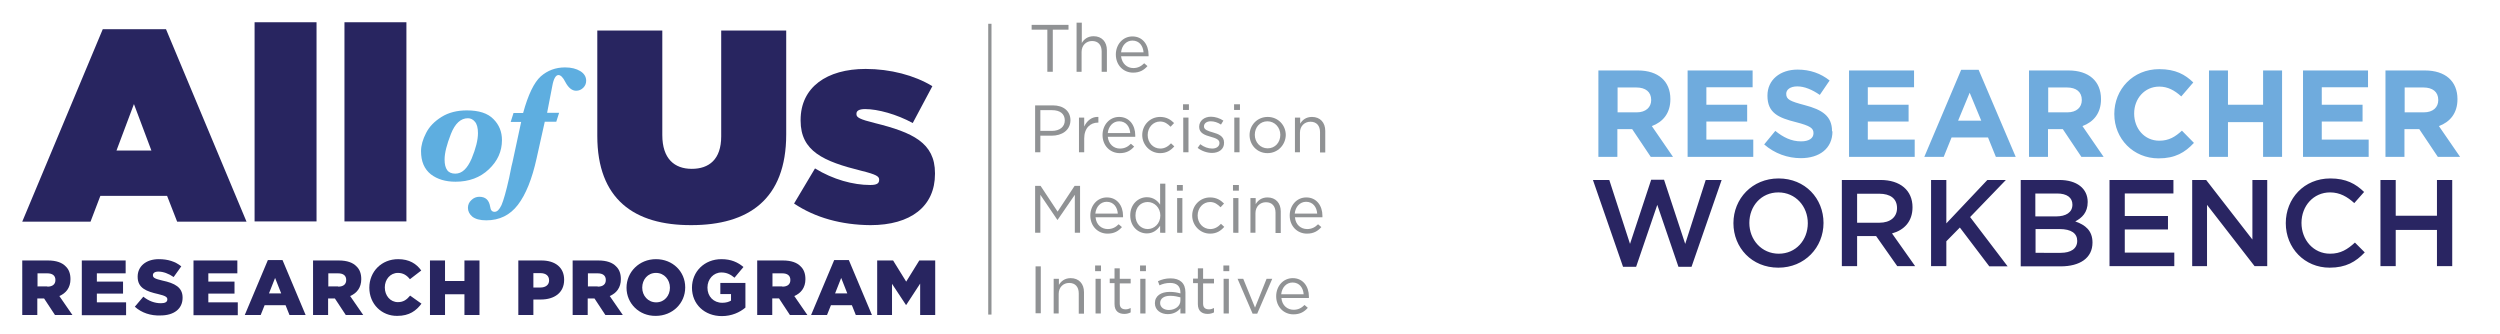<?xml version="1.0" encoding="utf-8"?>
<!-- Generator: Adobe Illustrator 22.0.1, SVG Export Plug-In . SVG Version: 6.00 Build 0)  -->
<svg version="1.1" id="Layer_1" xmlns="http://www.w3.org/2000/svg" xmlns:xlink="http://www.w3.org/1999/xlink" x="0px" y="0px"
	 viewBox="0 0 1146 153.3" style="enable-background:new 0 0 1146 153.3;" xml:space="preserve">
<style type="text/css">
	.st0{fill:#5EAEE0;}
	.st1{fill:#282560;}
	.st2{fill:#909294;}
	.st3{clip-path:url(#SVGID_2_);}
	.st4{clip-path:url(#SVGID_4_);fill:#292562;}
	.st5{clip-path:url(#SVGID_6_);}
	.st6{clip-path:url(#SVGID_8_);fill:#6FABDD;}
</style>
<g>
	<g>
		<g>
			<g>
				<g>
					<g>
						<path class="st0" d="M193,69.3c0-2.6,0.8-5.4,2.3-8.3c1.5-3,3.9-5.4,7.1-7.4c3.2-2,7.1-3,11.6-3c5.5,0,9.6,1.3,12.2,4
							c2.6,2.6,3.9,5.8,3.9,9.6c0,5.2-2,9.6-6,13.4c-4,3.8-9.1,5.7-15.3,5.7c-4.5,0-8.3-1.1-11.3-3.4C194.5,77.5,193,74,193,69.3
							 M203.8,73.1c0,2.2,0.4,3.8,1.2,4.9c0.8,1.1,2.1,1.6,3.7,1.6c3.1,0,5.5-2.3,7.5-6.9c1.9-4.6,2.9-8.5,2.9-11.7
							c0-2.4-0.5-4.2-1.4-5.2c-0.9-1.1-2-1.6-3.2-1.6c-3.3,0-5.9,2.4-7.8,7.2C204.8,66.3,203.8,70.1,203.8,73.1"/>
						<path class="st0" d="M249.7,55.9L246,72.5c-2.1,9.6-5,16.7-8.6,21.4c-3.6,4.7-8.4,7.1-14.5,7.1c-2.9,0-5-0.6-6.4-1.7
							c-1.3-1.1-2-2.5-2-4c0-1.4,0.5-2.6,1.6-3.6c1-1,2.3-1.5,3.6-1.5c2.9,0,4.5,1.5,5,4.6c0.2,1.6,0.9,2.3,2,2.3
							c1.2,0,2.2-1,3.2-3.1c0.9-2.1,2.1-6.2,3.5-12.5l1.1-5.4c0.3-1.3,0.6-2.3,0.7-3l3.7-17.2h-4.8l1.3-4.1h4.4
							c2.3-8.4,5-14,8.1-16.8c3.1-2.7,6.8-4.1,11.1-4.1c2.9,0,5.2,0.6,7,1.7c1.8,1.1,2.7,2.6,2.7,4.4c0,1.2-0.4,2.3-1.3,3.2
							c-0.9,0.9-2,1.4-3.3,1.4c-1.9,0-3.6-1.4-5-4.1c-1-2-2.1-3.1-3.1-3.1c-1.2,0-2.2,1.6-2.8,4.9l-2.4,12.4h5.5l-1.3,4.1H249.7z"/>
					</g>
					<g>
						<path class="st1" d="M47.1,13.4h29l36.9,88.2H81.2l-4.6-11.8H46l-4.5,11.8H10.2L47.1,13.4z M69.4,69l-8-21.3l-8,21.3H69.4z"/>
						<rect x="116.7" y="10.2" class="st1" width="28.4" height="91.3"/>
						<rect x="157.9" y="10.2" class="st1" width="28.4" height="91.3"/>
					</g>
					<g>
						<path class="st1" d="M273.8,62.3V14h29.8v47.9c0,10.9,5.6,15.5,13.5,15.5c7.9,0,13.5-4.3,13.5-14.9V14h29.8v47.6
							c0,29.9-17.4,41.6-43.5,41.6C290.7,103.3,273.8,91.3,273.8,62.3"/>
						<path class="st1" d="M364,93.3l9.6-16.1c8.3,5.1,17.5,7.6,25.3,7.6c2.8,0,4.1-0.6,4.1-2.3v-0.2c0-1.4-1.2-2.3-8.1-4
							c-17.3-4.3-27.9-8.9-27.9-23V55c0-15,12-23.4,29.8-23.4c11.3,0,22.4,2.9,30.6,7.9l-9,16.9c-7.3-4-16-6.4-21.8-6.4
							c-2.8,0-4,0.8-4,2.1v0.3c0,1.4,1.5,2.3,8.4,4c17.3,4.3,27.6,9,27.6,23v0.3c0,14.9-11.1,23.5-29.6,23.5
							C385.7,103.1,373.7,99.8,364,93.3"/>
					</g>
				</g>
				<rect x="453" y="10.9" class="st2" width="1.5" height="133.3"/>
				<g>
					<path class="st2" d="M482.6,32.9h-2.5V13.6h-7.2v-2.2h16.9v2.2h-7.2V32.9z"/>
					<path class="st2" d="M495.9,32.9h-2.4V10.4h2.4v9.3c1-1.7,2.7-3.1,5.4-3.1c3.8,0,6.1,2.6,6.1,6.4v9.9h-2.4v-9.3
						c0-3-1.6-4.8-4.4-4.8c-2.7,0-4.8,2-4.8,5V32.9z"/>
					<path class="st2" d="M519.5,31.2c2.2,0,3.7-0.9,5-2.2l1.5,1.3c-1.6,1.8-3.5,3-6.6,3c-4.4,0-7.9-3.4-7.9-8.3
						c0-4.6,3.2-8.3,7.6-8.3c4.7,0,7.4,3.8,7.4,8.4c0,0.2,0,0.5,0,0.7h-12.6C514.3,29.2,516.7,31.2,519.5,31.2z M524.2,24
						c-0.2-2.9-1.9-5.4-5.1-5.4c-2.8,0-4.9,2.3-5.2,5.4H524.2z"/>
					<path class="st2" d="M482.1,62.2h-5.2v7.6h-2.4V48.3h8.1c4.9,0,8.1,2.6,8.1,6.9C490.6,59.8,486.7,62.2,482.1,62.2z M482.3,50.5
						h-5.4V60h5.3c3.6,0,5.9-1.9,5.9-4.8C488.1,52.1,485.8,50.5,482.3,50.5z"/>
					<path class="st2" d="M497,69.8h-2.4V53.9h2.4V58c1.2-2.6,3.5-4.6,6.5-4.4v2.6h-0.2c-3.5,0-6.3,2.5-6.3,7.3V69.8z"/>
					<path class="st2" d="M513.4,68.1c2.2,0,3.7-0.9,5-2.2l1.5,1.3c-1.6,1.8-3.5,3-6.6,3c-4.4,0-7.9-3.4-7.9-8.3
						c0-4.6,3.2-8.3,7.6-8.3c4.7,0,7.4,3.8,7.4,8.4c0,0.2,0,0.5,0,0.7h-12.6C508.2,66.2,510.6,68.1,513.4,68.1z M518.1,61
						c-0.2-2.9-1.9-5.4-5.1-5.4c-2.8,0-4.9,2.3-5.2,5.4H518.1z"/>
					<path class="st2" d="M531.8,70.2c-4.6,0-8.2-3.8-8.2-8.3c0-4.5,3.5-8.3,8.2-8.3c3,0,4.9,1.3,6.4,2.8l-1.6,1.7
						c-1.3-1.3-2.7-2.4-4.8-2.4c-3.2,0-5.7,2.7-5.7,6.2c0,3.5,2.5,6.2,5.8,6.2c2,0,3.6-1,4.9-2.4l1.5,1.4
						C536.7,68.9,534.8,70.2,531.8,70.2z"/>
					<path class="st2" d="M542.3,50.4v-2.6h2.7v2.6H542.3z M542.4,69.8V53.9h2.4v15.9H542.4z"/>
					<path class="st2" d="M555.6,70.1c-2.3,0-4.8-0.9-6.6-2.3l1.2-1.7c1.7,1.3,3.6,2,5.5,2c1.9,0,3.3-1,3.3-2.5v-0.1
						c0-1.6-1.9-2.2-4-2.8c-2.5-0.7-5.3-1.6-5.3-4.5v-0.1c0-2.7,2.3-4.6,5.4-4.6c1.9,0,4.1,0.7,5.7,1.8l-1.1,1.8
						c-1.5-1-3.2-1.5-4.7-1.5c-1.9,0-3.1,1-3.1,2.3V58c0,1.5,2,2.1,4.1,2.7c2.5,0.7,5.1,1.7,5.1,4.6v0.1
						C561.2,68.4,558.7,70.1,555.6,70.1z"/>
					<path class="st2" d="M565.7,50.4v-2.6h2.7v2.6H565.7z M565.8,69.8V53.9h2.4v15.9H565.8z"/>
					<path class="st2" d="M581,70.2c-4.8,0-8.2-3.8-8.2-8.3c0-4.5,3.5-8.3,8.3-8.3c4.8,0,8.3,3.8,8.3,8.3
						C589.3,66.4,585.8,70.2,581,70.2z M581,55.6c-3.4,0-5.8,2.7-5.8,6.2c0,3.4,2.5,6.2,5.9,6.2c3.4,0,5.8-2.7,5.8-6.2
						C586.9,58.4,584.3,55.6,581,55.6z"/>
					<path class="st2" d="M596,69.8h-2.4V53.9h2.4v2.8c1-1.7,2.7-3.1,5.4-3.1c3.8,0,6.1,2.6,6.1,6.4v9.9h-2.4v-9.3
						c0-3-1.6-4.8-4.4-4.8c-2.7,0-4.8,2-4.8,5V69.8z"/>
					<path class="st2" d="M484.8,100.8h-0.1l-7.8-11.5v17.4h-2.4V85.2h2.5l7.8,11.8l7.8-11.8h2.5v21.5h-2.4V89.3L484.8,100.8z"/>
					<path class="st2" d="M507.8,105c2.2,0,3.7-0.9,5-2.2l1.5,1.3c-1.6,1.8-3.5,3-6.6,3c-4.4,0-7.9-3.4-7.9-8.3
						c0-4.6,3.2-8.3,7.6-8.3c4.7,0,7.4,3.8,7.4,8.4c0,0.2,0,0.5,0,0.7h-12.6C502.5,103.1,505,105,507.8,105z M512.4,97.9
						c-0.2-2.9-1.9-5.4-5.1-5.4c-2.8,0-4.9,2.3-5.2,5.4H512.4z"/>
					<path class="st2" d="M531.8,106.7v-3.2c-1.3,1.9-3.2,3.5-6.1,3.5c-3.8,0-7.6-3-7.6-8.3c0-5.2,3.8-8.3,7.6-8.3
						c3,0,4.9,1.6,6.1,3.4v-9.6h2.4v22.5H531.8z M526.1,92.6c-3.1,0-5.6,2.3-5.6,6.2c0,3.8,2.6,6.2,5.6,6.2c3,0,5.8-2.5,5.8-6.2
						C531.9,95.1,529.1,92.6,526.1,92.6z"/>
					<path class="st2" d="M539.5,87.4v-2.6h2.7v2.6H539.5z M539.6,106.7V90.8h2.4v15.9H539.6z"/>
					<path class="st2" d="M554.7,107.1c-4.6,0-8.2-3.8-8.2-8.3c0-4.5,3.5-8.3,8.2-8.3c3,0,4.9,1.3,6.4,2.8l-1.6,1.7
						c-1.3-1.3-2.7-2.4-4.8-2.4c-3.2,0-5.7,2.7-5.7,6.2c0,3.5,2.5,6.2,5.8,6.2c2,0,3.6-1,4.9-2.4l1.5,1.4
						C559.6,105.8,557.7,107.1,554.7,107.1z"/>
					<path class="st2" d="M565.2,87.4v-2.6h2.7v2.6H565.2z M565.3,106.7V90.8h2.4v15.9H565.3z"/>
					<path class="st2" d="M575.6,106.7h-2.4V90.8h2.4v2.8c1-1.7,2.7-3.1,5.4-3.1c3.8,0,6.1,2.6,6.1,6.4v9.9h-2.4v-9.3
						c0-3-1.6-4.8-4.4-4.8c-2.7,0-4.8,2-4.8,5V106.7z"/>
					<path class="st2" d="M599.2,105c2.2,0,3.7-0.9,5-2.2l1.5,1.3c-1.6,1.8-3.5,3-6.6,3c-4.4,0-7.9-3.4-7.9-8.3
						c0-4.6,3.2-8.3,7.6-8.3c4.7,0,7.4,3.8,7.4,8.4c0,0.2,0,0.5,0,0.7h-12.6C593.9,103.1,596.4,105,599.2,105z M603.8,97.9
						c-0.2-2.9-1.9-5.4-5.1-5.4c-2.8,0-4.9,2.3-5.2,5.4H603.8z"/>
					<path class="st2" d="M477.1,122.1v21.5h-2.4v-21.5H477.1z"/>
					<path class="st2" d="M485.4,143.7H483v-15.9h2.4v2.8c1-1.7,2.7-3.1,5.4-3.1c3.8,0,6.1,2.6,6.1,6.4v9.9h-2.4v-9.3
						c0-3-1.6-4.8-4.4-4.8c-2.7,0-4.8,2-4.8,5V143.7z"/>
					<path class="st2" d="M502,124.3v-2.6h2.7v2.6H502z M502.2,143.7v-15.9h2.4v15.9H502.2z"/>
					<path class="st2" d="M513.3,139.2c0,1.9,1.1,2.6,2.7,2.6c0.8,0,1.5-0.2,2.3-0.6v2c-0.8,0.4-1.7,0.7-2.9,0.7
						c-2.6,0-4.5-1.3-4.5-4.5v-9.6h-2.2v-2.1h2.2V123h2.4v4.8h5v2.1h-5V139.2z"/>
					<path class="st2" d="M522.6,124.3v-2.6h2.7v2.6H522.6z M522.7,143.7v-15.9h2.4v15.9H522.7z"/>
					<path class="st2" d="M531.5,130.8l-0.7-1.9c1.8-0.8,3.5-1.3,5.8-1.3c4.3,0,6.8,2.2,6.8,6.4v9.7h-2.3v-2.4
						c-1.1,1.4-3,2.7-5.8,2.7c-3,0-5.9-1.7-5.9-5c0-3.4,2.8-5.2,6.8-5.2c2,0,3.5,0.3,4.9,0.7V134c0-2.9-1.8-4.3-4.7-4.3
						C534.5,129.7,533,130.1,531.5,130.8z M531.8,138.9c0,2,1.8,3.2,4,3.2c2.9,0,5.3-1.8,5.3-4.3v-1.5c-1.2-0.3-2.7-0.7-4.7-0.7
						C533.5,135.6,531.8,136.9,531.8,138.9z"/>
					<path class="st2" d="M551.5,139.2c0,1.9,1.1,2.6,2.7,2.6c0.8,0,1.5-0.2,2.3-0.6v2c-0.8,0.4-1.7,0.7-2.9,0.7
						c-2.6,0-4.5-1.3-4.5-4.5v-9.6h-2.2v-2.1h2.2V123h2.4v4.8h5v2.1h-5V139.2z"/>
					<path class="st2" d="M560.8,124.3v-2.6h2.7v2.6H560.8z M560.9,143.7v-15.9h2.4v15.9H560.9z"/>
					<path class="st2" d="M580.6,127.8h2.6l-6.9,16h-2.1l-6.9-16h2.6l5.4,13.2L580.6,127.8z"/>
					<path class="st2" d="M593,142c2.2,0,3.7-0.9,5-2.2l1.5,1.3c-1.6,1.8-3.5,3-6.6,3c-4.4,0-7.9-3.4-7.9-8.3c0-4.6,3.2-8.3,7.6-8.3
						c4.7,0,7.4,3.8,7.4,8.4c0,0.2,0,0.5,0,0.7h-12.6C587.7,140.1,590.2,142,593,142z M597.6,134.9c-0.2-2.9-1.9-5.4-5.1-5.4
						c-2.8,0-4.9,2.3-5.2,5.4H597.6z"/>
				</g>
			</g>
		</g>
		<g>
			<path class="st1" d="M10.2,119.4H22c3.8,0,6.5,1,8.1,2.7c1.5,1.4,2.2,3.4,2.2,5.8v0.1c0,3.8-2,6.4-5.1,7.7l6,8.7h-8l-5-7.6h-0.1
				h-3v7.6h-6.9V119.4z M21.7,131.4c2.4,0,3.7-1.1,3.7-3v-0.1c0-2-1.4-3-3.7-3h-4.5v6H21.7z"/>
			<path class="st1" d="M37.5,119.4h20.1v5.9H44.4v3.8h12v5.5h-12v4h13.4v5.9H37.5V119.4z"/>
			<path class="st1" d="M61.8,140.6l3.9-4.6c2.5,2,5.2,3,8.1,3c1.9,0,2.9-0.6,2.9-1.7v-0.1c0-1-0.8-1.6-4.2-2.4
				c-5.3-1.2-9.4-2.7-9.4-7.9v-0.1c0-4.6,3.7-8,9.7-8c4.2,0,7.6,1.1,10.3,3.3l-3.5,4.9c-2.3-1.6-4.8-2.5-7-2.5
				c-1.7,0-2.5,0.7-2.5,1.6v0.1c0,1.1,0.9,1.6,4.3,2.4c5.7,1.2,9.3,3.1,9.3,7.8v0.1c0,5.1-4,8.1-10.1,8.1
				C69.1,144.8,64.9,143.4,61.8,140.6z"/>
			<path class="st1" d="M88.7,119.4h20.1v5.9H95.5v3.8h12v5.5h-12v4H109v5.9H88.7V119.4z"/>
			<path class="st1" d="M122.8,119.2h6.7l10.6,25.2h-7.4l-1.8-4.5h-9.6l-1.8,4.5h-7.3L122.8,119.2z M128.9,134.5l-2.8-7.1l-2.8,7.1
				H128.9z"/>
			<path class="st1" d="M143.5,119.4h11.8c3.8,0,6.5,1,8.1,2.7c1.5,1.4,2.2,3.4,2.2,5.8v0.1c0,3.8-2,6.4-5.1,7.7l6,8.7h-8l-5-7.6
				h-0.1h-3v7.6h-6.9V119.4z M155,131.4c2.4,0,3.7-1.1,3.7-3v-0.1c0-2-1.4-3-3.7-3h-4.5v6H155z"/>
			<path class="st1" d="M169.3,131.9L169.3,131.9c0-7.4,5.6-13.1,13.2-13.1c5.1,0,8.4,2.1,10.6,5.2l-5.2,4c-1.4-1.8-3.1-2.9-5.5-2.9
				c-3.5,0-6,3-6,6.6v0.1c0,3.7,2.5,6.7,6,6.7c2.6,0,4.1-1.2,5.6-3l5.2,3.7c-2.4,3.2-5.5,5.6-11.1,5.6
				C175,144.9,169.3,139.4,169.3,131.9z"/>
			<path class="st1" d="M197.1,119.4h6.9v9.4h8.9v-9.4h6.9v25h-6.9v-9.5H204v9.5h-6.9V119.4z"/>
			<path class="st1" d="M237.5,119.4h10.7c6.3,0,10.4,3.2,10.4,8.8v0.1c0,5.9-4.5,9-10.7,9h-3.4v7.1h-6.9V119.4z M247.7,131.8
				c2.5,0,4-1.3,4-3.2v-0.1c0-2.1-1.5-3.3-4-3.3h-3.2v6.6H247.7z"/>
			<path class="st1" d="M262.5,119.4h11.8c3.8,0,6.5,1,8.1,2.7c1.5,1.4,2.2,3.4,2.2,5.8v0.1c0,3.8-2,6.4-5.1,7.7l6,8.7h-8l-5-7.6
				h-0.1h-3v7.6h-6.9V119.4z M274,131.4c2.4,0,3.7-1.1,3.7-3v-0.1c0-2-1.4-3-3.7-3h-4.5v6H274z"/>
			<path class="st1" d="M287.2,131.9L287.2,131.9c0-7.2,5.8-13.1,13.5-13.1c7.7,0,13.4,5.7,13.4,12.9v0.1c0,7.2-5.8,13-13.5,13
				C293,144.9,287.2,139.1,287.2,131.9z M307.1,131.9L307.1,131.9c0-3.7-2.6-6.8-6.4-6.8c-3.8,0-6.3,3.1-6.3,6.7v0.1
				c0,3.6,2.6,6.7,6.4,6.7C304.6,138.6,307.1,135.5,307.1,131.9z"/>
			<path class="st1" d="M317.2,131.9L317.2,131.9c0-7.4,5.7-13.1,13.5-13.1c4.4,0,7.5,1.4,10.1,3.6l-4.1,4.9c-1.8-1.5-3.6-2.4-6-2.4
				c-3.6,0-6.4,3-6.4,6.9v0.1c0,4,2.8,6.9,6.8,6.9c1.7,0,3-0.4,4-1v-3h-4.9v-5.1h11.5V141c-2.6,2.2-6.3,3.9-10.8,3.9
				C323,144.9,317.2,139.5,317.2,131.9z"/>
			<path class="st1" d="M347.1,119.4h11.8c3.8,0,6.5,1,8.1,2.7c1.5,1.4,2.2,3.4,2.2,5.8v0.1c0,3.8-2,6.4-5.1,7.7l6,8.7h-8l-5-7.6
				H357h-3v7.6h-6.9V119.4z M358.6,131.4c2.4,0,3.7-1.1,3.7-3v-0.1c0-2-1.4-3-3.7-3h-4.5v6H358.6z"/>
			<path class="st1" d="M382.4,119.2h6.7l10.6,25.2h-7.4l-1.8-4.5h-9.6l-1.8,4.5h-7.3L382.4,119.2z M388.4,134.5l-2.8-7.1l-2.8,7.1
				H388.4z"/>
			<path class="st1" d="M402.1,119.4h7.3l6,9.7l6-9.7h7.3v25h-6.9V130l-6.4,9.8h-0.1l-6.4-9.7v14.3h-6.8V119.4z"/>
		</g>
	</g>
</g>
<g>
	<defs>
		<path id="SVGID_1_" d="M1117.1,105.4h-18.9V122h-7V82.5h7v16.4h18.9V82.5h7V122h-7V105.4z M1084,115.7c-4.1,4.3-8.6,7-16.1,7
			c-11.5,0-20.1-9-20.1-20.4c0-11.3,8.4-20.5,20.4-20.5c7.3,0,11.7,2.5,15.5,6.2l-4.5,5.1c-3.2-2.9-6.6-4.9-11.1-4.9
			c-7.6,0-13.1,6.2-13.1,14s5.5,14.1,13.1,14.1c4.9,0,8-2,11.4-5.1L1084,115.7z M1032.5,109.8V82.5h6.8V122h-5.8l-21.8-28.1V122
			h-6.8V82.5h6.4L1032.5,109.8z M996.3,82.5v6.2H974V99h19.8v6.2H974v10.6h22.7v6.2H967V82.5H996.3z M944.6,115.9
			c4.7,0,7.6-1.9,7.6-5.5c0-3.4-2.7-5.4-8.1-5.4h-11v10.9H944.6z M942.5,99.2c4.5,0,7.5-1.8,7.5-5.4c0-3.2-2.5-5.1-7-5.1h-10v10.5
			H942.5z M944,82.5c8,0,13,3.9,13,10.1c0,4.9-2.7,7.3-5.7,8.9c4.6,1.6,7.9,4.2,7.9,9.7c0,7.1-5.8,10.9-14.6,10.9h-18.3V82.5H944z
			 M903.1,99.5l17.2,22.6h-8.4l-13.5-17.8l-6.2,6.3V122h-7V82.5h7v19.9L911,82.5h8.5L903.1,99.5z M869.6,95.4c0-4.4-3.1-6.6-8.2-6.6
			h-10.1v13.3h10.2C866.5,102.1,869.6,99.5,869.6,95.4z M877.9,122h-8.2l-9.7-13.8h-8.7V122h-7V82.5H862c9.1,0,14.7,4.8,14.7,12.5
			c0,6.6-3.9,10.5-9.4,12L877.9,122z M828.7,102.3c0-7.7-5.6-14.1-13.5-14.1c-7.9,0-13.3,6.3-13.3,14s5.6,14.1,13.5,14.1
			C823.2,116.3,828.7,110.1,828.7,102.3z M835.9,102.2c0,11.2-8.6,20.5-20.7,20.5c-12.2,0-20.6-9.2-20.6-20.4s8.6-20.5,20.7-20.5
			C827.5,81.8,835.9,91,835.9,102.2z M747.2,111.8l9.7-29.4h5.9l9.7,29.4l9.4-29.3h7.3l-13.8,39.8h-6l-9.7-28.4l-9.7,28.4h-6
			l-13.8-39.8h7.5L747.2,111.8z"/>
	</defs>
	<clipPath id="SVGID_2_">
		<use xlink:href="#SVGID_1_"  style="overflow:visible;"/>
	</clipPath>
	<g class="st3">
		<defs>
			<rect id="SVGID_3_" x="437" y="-58" width="800" height="800"/>
		</defs>
		<clipPath id="SVGID_4_">
			<use xlink:href="#SVGID_3_"  style="overflow:visible;"/>
		</clipPath>
		<rect x="718.9" y="70.5" class="st4" width="416.4" height="63.5"/>
	</g>
</g>
<g>
	<defs>
		<path id="SVGID_5_" d="M1117.7,45.9v-0.1c0-3.7-2.6-5.7-6.8-5.7h-8.6v11.4h8.8C1115.3,51.5,1117.7,49.2,1117.7,45.9z M1127.7,71.9
			h-10.2l-8.5-12.7h-6.8v12.7h-8.7V32.3h18.1c9.3,0,14.9,4.9,14.9,13.1v0.1c0,6.4-3.4,10.4-8.5,12.3L1127.7,71.9z M1085.8,71.9
			h-30.1V32.3h29.8V40h-21.2v8h18.7v7.7h-18.7v8.3h21.5V71.9z M1046.1,71.9h-8.7V56h-16.1v15.9h-8.7V32.3h8.7v15.7h16.1V32.3h8.7
			V71.9z M1005.7,65.5c-4.1,4.4-8.6,7.1-16.2,7.1c-11.6,0-20.3-9-20.3-20.3v-0.1c0-11.2,8.5-20.5,20.6-20.5c7.5,0,11.9,2.5,15.6,6.1
			l-5.5,6.4c-3.1-2.8-6.2-4.5-10.1-4.5c-6.7,0-11.5,5.5-11.5,12.3v0.1c0,6.8,4.7,12.4,11.5,12.4c4.5,0,7.3-1.8,10.4-4.6L1005.7,65.5
			z M954.3,45.9v-0.1c0-3.7-2.6-5.7-6.8-5.7h-8.6v11.4h8.8C951.9,51.5,954.3,49.2,954.3,45.9z M964.3,71.9h-10.2l-8.5-12.7h-6.8
			v12.7h-8.7V32.3h18.1c9.3,0,14.9,4.9,14.9,13.1v0.1c0,6.4-3.4,10.4-8.5,12.3L964.3,71.9z M908.2,55.3l-5.3-12.8l-5.3,12.8H908.2z
			 M924,71.9h-9.1l-3.6-8.9h-16.7l-3.6,8.9h-8.9L899,32h8L924,71.9z M877.7,71.9h-30.1V32.3h29.8V40h-21.2v8h18.7v7.7h-18.7v8.3
			h21.5V71.9z M840,60.2c0,7.9-6,12.3-14.5,12.3c-6,0-12-2.1-16.8-6.3l5.1-6.2c3.6,2.9,7.3,4.8,11.8,4.8c3.6,0,5.7-1.4,5.7-3.7v-0.1
			c0-2.2-1.4-3.3-8-5c-8-2-13.1-4.2-13.1-12.1v-0.1c0-7.2,5.8-11.9,13.8-11.9c5.8,0,10.7,1.8,14.7,5l-4.5,6.6
			c-3.5-2.4-7-3.9-10.3-3.9c-3.3,0-5.1,1.5-5.1,3.4V43c0,2.6,1.7,3.4,8.5,5.2c8,2.1,12.5,5,12.5,11.9V60.2z M803.7,71.9h-30.1V32.3
			h29.8V40h-21.2v8h18.7v7.7h-18.7v8.3h21.5V71.9z M756.9,45.9v-0.1c0-3.7-2.6-5.7-6.8-5.7h-8.6v11.4h8.8
			C754.4,51.5,756.9,49.2,756.9,45.9z M766.9,71.9h-10.2l-8.5-12.7h-6.8v12.7h-8.7V32.3h18.1c9.3,0,14.9,4.9,14.9,13.1v0.1
			c0,6.4-3.4,10.4-8.5,12.3L766.9,71.9z"/>
	</defs>
	<clipPath id="SVGID_6_">
		<use xlink:href="#SVGID_5_"  style="overflow:visible;"/>
	</clipPath>
	<g class="st5">
		<defs>
			<rect id="SVGID_7_" x="437" y="-58" width="800" height="800"/>
		</defs>
		<clipPath id="SVGID_8_">
			<use xlink:href="#SVGID_7_"  style="overflow:visible;"/>
		</clipPath>
		<rect x="721.4" y="20.3" class="st6" width="417.6" height="63.5"/>
	</g>
</g>
</svg>
